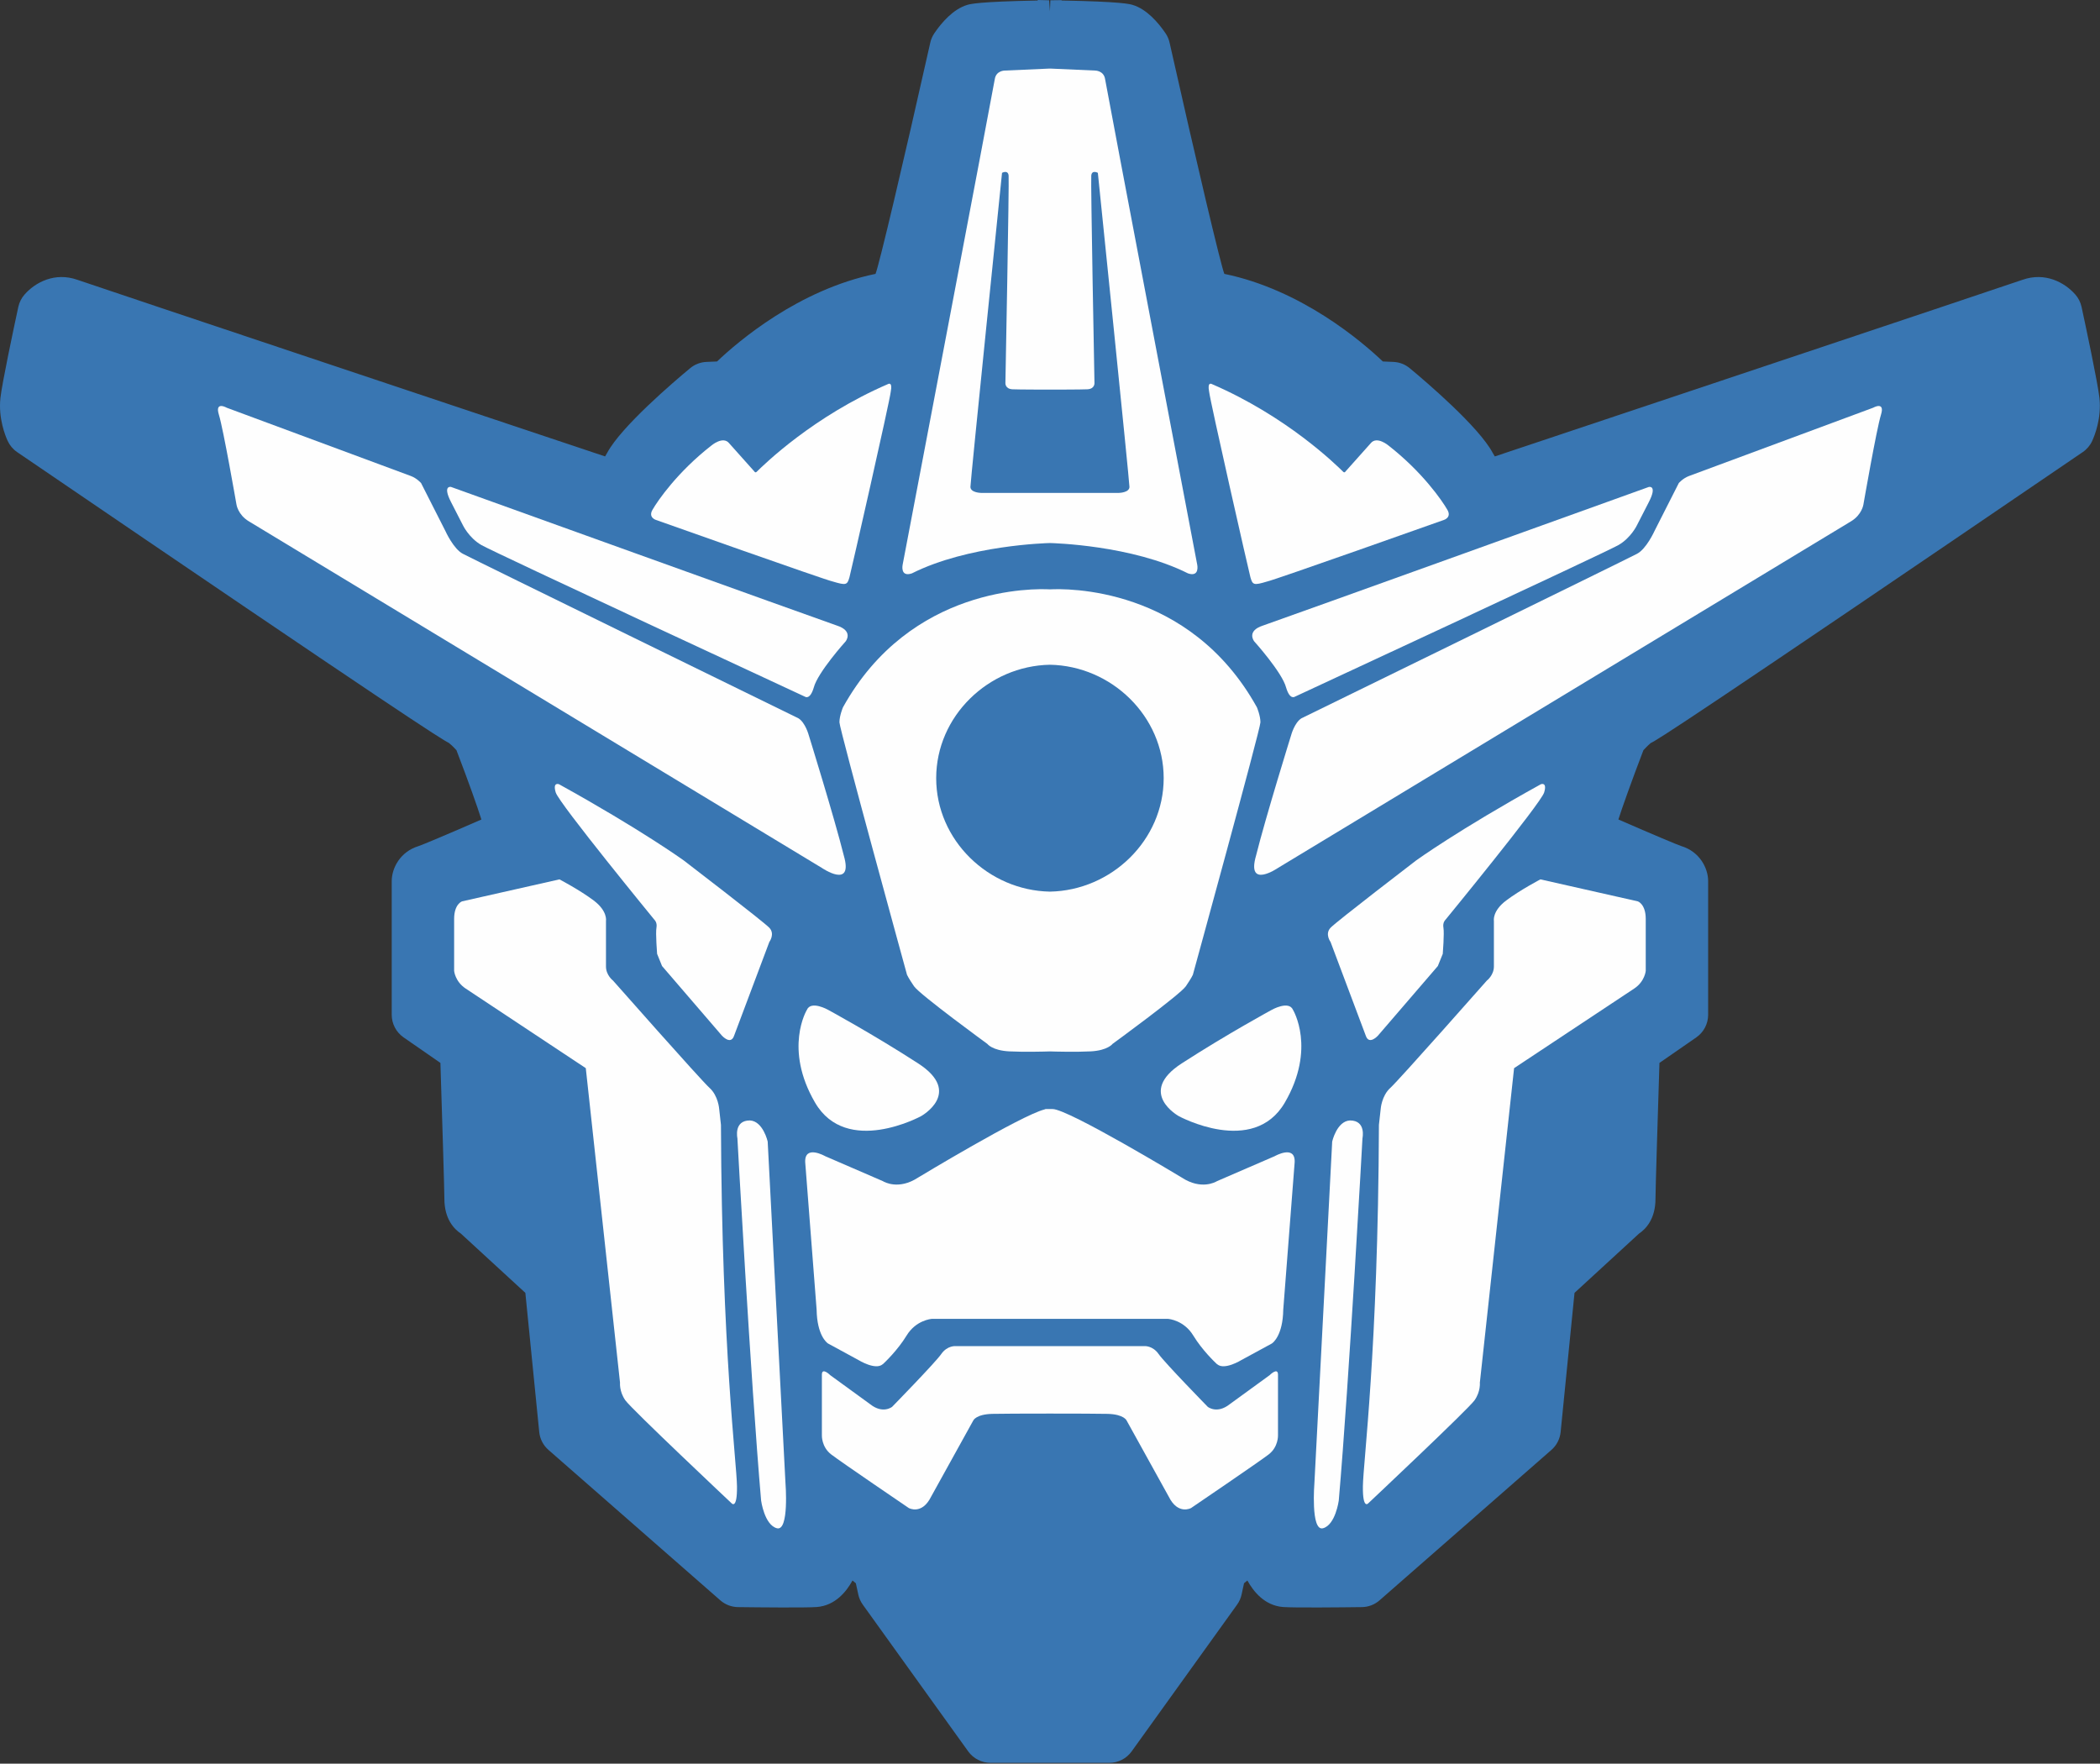 <?xml version="1.0" encoding="UTF-8"?>
<svg width="1024px" height="860px" viewBox="0 0 1024 860" version="1.1" xmlns="http://www.w3.org/2000/svg" xmlns:xlink="http://www.w3.org/1999/xlink">
    <rect x="0" y="0" width="1024" height="860" fill="#333333" stroke="none"/>
    <!-- Generator: Sketch 41.2 (35397) - http://www.bohemiancoding.com/sketch -->
    <title>1024</title>
    <desc>Created with Sketch.</desc>
    <defs></defs>
    <g id="Page-1" stroke="none" stroke-width="1" fill="none" fill-rule="evenodd">
        <g id="1024">
            <path d="M540.97,859.59 L482.971,859.59 C478.693,859.59 474.642,857.513 472.133,854.036 L420.727,782.47 C419.659,780.999 418.909,779.317 418.515,777.5 L417.328,772.027 L415.699,770.681 C412.721,776.121 407.24,782.919 398.301,783.611 C392.976,784.022 369.633,783.784 359.847,783.655 C356.68,783.617 353.616,782.438 351.216,780.329 L267.451,707.011 C264.867,704.751 263.27,701.635 262.936,698.239 L256.171,630.422 L224.714,601.505 C221.51,599.374 216.692,594.496 216.692,584.534 C216.692,580.337 215.516,542.167 214.756,518.296 L196.78,505.841 C193.166,503.326 191.013,499.205 191.013,494.819 L191.013,429.652 C191.013,423.319 195.135,415.261 204.171,412.546 C205.752,412.054 217.696,407.04 234.738,399.615 C232.839,393.498 228.329,380.843 222.583,365.825 C220.868,363.938 219.395,362.629 218.823,362.229 C215.306,360.531 195.685,348.13 8.353,220.45 C6.351,219.087 4.754,217.195 3.735,214.977 C2.629,212.581 -0.889,203.972 0.212,194.026 C1.01,186.828 6.572,160.593 8.93,149.653 C9.426,147.392 10.484,145.305 11.989,143.601 C17.265,137.614 26.792,132.59 37.711,136.43 C44.395,138.799 263.47,212.014 295.045,222.559 C295.348,222.094 295.687,221.521 296.065,220.823 C302.927,207.979 328.768,185.974 336.531,179.538 C338.781,177.667 341.516,176.612 344.445,176.477 L349.646,176.261 C359.912,166.499 389.394,141.276 426.92,133.548 C426.925,133.531 426.931,133.515 426.941,133.499 C428.668,129.259 440.391,79.732 453.629,20.772 C453.98,19.155 454.66,17.598 455.636,16.159 C459.148,11.016 464.775,4.456 471.653,2.39 C472.996,1.985 476.951,0.795 506.023,0.254 L506.023,0 L511.58,0.146 L511.968,5.554 L512.168,0.151 L517.643,0.07 L517.649,0.249 C546.964,0.784 550.94,1.985 552.294,2.39 C559.156,4.456 564.788,11.016 568.295,16.159 C569.266,17.571 569.951,19.139 570.312,20.8 C583.556,79.748 595.279,129.275 597.011,133.537 C597.016,133.542 597.016,133.548 597.016,133.548 C634.558,141.276 664.03,166.499 674.296,176.261 L679.475,176.477 C682.415,176.612 685.15,177.667 687.405,179.533 C695.173,185.974 721.02,207.985 727.876,220.829 C728.249,221.521 728.588,222.094 728.896,222.565 C761.157,211.781 979.654,138.756 986.225,136.43 C997.144,132.59 1006.671,137.614 1011.958,143.607 C1013.469,145.316 1014.521,147.408 1015.006,149.647 C1016.84,158.127 1022.882,186.395 1023.724,194.026 C1024.83,204.015 1021.302,212.598 1020.196,214.993 C1019.192,217.189 1017.596,219.077 1015.594,220.445 C823.93,351.072 807.821,361.039 804.897,362.332 C804.644,362.537 803.149,363.851 801.353,365.825 C795.553,381 791.016,393.742 789.161,399.599 C806.24,407.04 818.195,412.054 819.792,412.551 C828.807,415.266 832.923,423.319 832.923,429.652 L832.923,494.819 C832.923,499.205 830.776,503.326 827.172,505.835 L809.181,518.296 C808.42,542.167 807.244,580.337 807.244,584.534 C807.244,594.49 802.432,599.368 799.233,601.505 L767.765,630.422 L761,698.245 C760.666,701.641 759.069,704.751 756.501,707.006 L672.71,780.339 C670.331,782.438 667.261,783.617 664.078,783.655 C654.308,783.784 630.971,784.017 625.641,783.611 C616.712,782.919 611.226,776.121 608.243,770.675 L606.613,772.027 L605.432,777.484 C605.033,779.317 604.283,780.999 603.204,782.486 L551.808,854.025 C549.305,857.508 545.254,859.59 540.97,859.59" id="Fill-1" fill="#3976B2"></path>
            <path d="M664.366,555.038 C664.366,555.038 657.947,672.485 652.811,731.693 C652.811,731.693 651.208,743.596 645.107,745.208 C639.011,746.814 640.937,723.002 640.937,723.002 L649.601,556.644 C649.601,556.644 651.85,546.671 658.27,546.352 C666.292,546.341 664.366,555.038 664.366,555.038" id="Fill-5" fill="#FEFEFE"></path>
            <path d="M630.503,492.453 C630.503,492.453 641.897,511.278 626.489,537.664 C611.082,564.045 574.813,544.257 574.813,544.257 C574.813,544.257 554.108,532.835 576.259,518.514 C598.404,504.199 620.069,492.453 620.069,492.453 C620.069,492.453 628.458,487.666 630.503,492.453" id="Fill-7" fill="#FEFEFE"></path>
            <path d="M665.971,505.002 C667.579,509.826 671.911,505.002 671.911,505.002 L701.118,471.055 L703.524,465.101 C703.524,465.101 704.328,454.966 703.848,452.392 C703.368,449.818 704.808,448.531 704.808,448.531 C704.808,448.531 751.354,391.74 752.956,386.43 C754.564,381.119 751.354,382.406 751.354,382.406 C711.228,404.606 690.528,419.57 690.528,419.57 C690.528,419.57 651.686,449.336 648.8,452.392 C645.908,455.448 648.8,459.309 648.8,459.309" id="Fill-9" fill="#FEFEFE"></path>
            <path d="M738.298,520.854 L721.607,674.2 C721.607,674.2 722.033,678.494 719.039,682.783 C716.045,687.071 667.255,732.981 667.255,732.981 C667.255,732.981 664.45,736.41 664.569,724.825 C664.687,713.241 671.965,658.755 672.391,548.494 L673.249,540.782 C673.249,540.782 673.675,534.336 677.953,530.475 C682.236,526.613 725.033,478.135 725.033,478.135 C725.033,478.135 728.453,475.561 728.453,471.267 L728.453,448.958 C728.453,448.958 727.601,444.243 734.447,439.094 C741.293,433.946 751.138,428.797 751.138,428.797 L798.644,439.521 C798.644,439.521 802.496,440.808 802.496,448.104 L802.496,473.414 C802.496,473.414 802.064,478.562 796.929,481.996 C791.793,485.425 738.298,520.854 738.298,520.854" id="Fill-11" fill="#FEFEFE"></path>
            <path d="M902.64,254.179 L623.176,423.22 C623.176,423.22 607.661,433.836 612.473,417.211 C617.183,398.332 629.596,358.436 629.596,358.436 C629.596,358.436 631.182,352.466 634.559,350.281 C642.43,346.419 792.76,272.95 798.214,270.052 C802.816,267.694 806.776,258.9 806.776,258.9 L818.612,235.559 C818.612,235.559 820.613,233.212 823.623,232.098 C826.634,230.984 913.338,198.832 913.338,198.832 C913.338,198.832 919.331,195.404 917.19,202.267 C915.053,209.129 908.634,246.029 908.634,246.029 C908.634,246.029 907.922,250.988 902.64,254.179" id="Fill-13" fill="#FEFEFE"></path>
            <path d="M803.992,244.848 L798.215,256.107 C798.215,256.107 795.328,262.224 789.227,265.761 C783.131,269.303 631.307,339.771 631.307,339.771 C631.307,339.771 628.949,341.382 627.131,335.266 C625.205,327.867 611.578,312.741 611.578,312.741 C611.578,312.741 607.554,307.701 615.899,305.018 C626.171,301.481 803.992,237.449 803.992,237.449 C803.992,237.449 808.324,236.406 803.992,244.848" id="Fill-15" fill="#FEFEFE"></path>
            <path d="M433.077,187.25 C396.539,203.004 372.689,226.41 368.95,230.071 C368.281,230.731 367.78,229.828 367.78,229.828 L355.614,216.21 C352.62,212.349 346.843,217.281 346.843,217.281 C330.362,230.152 320.732,244.094 318.164,248.599 C315.958,252.369 319.88,253.537 319.88,253.537 C319.88,253.537 402.689,282.925 406.115,283.568 C412.615,285.51 413.139,285.272 414.223,281.443 C414.832,279.306 433.935,195.4 434.361,190.895 C435.3,185.963 433.077,187.25 433.077,187.25" id="Fill-17" fill="#FEFEFE"></path>
            <path d="M705.773,248.601 C703.205,244.097 693.575,230.154 677.099,217.283 C677.099,217.283 671.322,212.351 668.322,216.207 L656.157,229.83 C656.157,229.83 655.661,230.728 654.992,230.073 C651.253,226.407 627.398,203.006 590.865,187.252 C590.865,187.252 588.642,185.965 589.581,190.897 C590.007,195.402 609.104,279.303 609.714,281.439 C610.803,285.268 611.327,285.512 617.822,283.57 C621.248,282.927 704.062,253.534 704.062,253.534 C704.062,253.534 707.979,252.371 705.773,248.601" id="Fill-19" fill="#FEFEFE"></path>
            <path d="M545.604,240.343 L512.038,240.343 L511.903,240.343 L478.337,240.343 C478.337,240.343 473.201,240.262 473.201,237.406 C473.201,234.551 488.609,84.281 488.609,84.281 C488.609,84.281 491.495,82.675 491.819,85.569 C492.137,88.467 490.254,186.77 490.254,186.77 C490.254,186.77 490.049,189.664 493.745,189.826 C496.96,189.966 508.726,189.983 512.141,189.983 L512.141,189.983 L512.594,189.983 L513.079,189.983 L513.079,189.983 C516.322,189.983 527.009,189.961 530.197,189.826 C533.887,189.664 533.687,186.77 533.687,186.77 C533.687,186.77 531.804,88.467 532.123,85.569 C532.446,82.675 535.333,84.281 535.333,84.281 C535.333,84.281 550.74,234.551 550.74,237.406 C550.74,240.262 545.604,240.343 545.604,240.343 M538.866,38.588 C538.224,34.408 534.049,34.408 534.049,34.408 L512.141,33.44 L511.795,33.44 L489.893,34.408 C489.893,34.408 485.717,34.408 485.075,38.588 C484.433,42.774 440.137,275.414 440.137,275.414 C440.137,275.414 438.853,281.531 444.631,279.6 C472.031,265.815 510.533,264.831 511.968,264.798 C513.408,264.831 551.905,265.815 579.305,279.6 C585.083,281.531 583.799,275.414 583.799,275.414 C583.799,275.414 539.508,42.774 538.866,38.588" id="Fill-21" fill="#FEFEFE"></path>
            <path d="M447.682,518.516 C425.537,504.196 403.866,492.455 403.866,492.455 C403.866,492.455 395.483,487.663 393.438,492.455 C393.438,492.455 382.044,511.275 397.446,537.661 C412.854,564.047 449.128,544.259 449.128,544.259 C449.128,544.259 469.828,532.837 447.682,518.516" id="Fill-23" fill="#FEFEFE"></path>
            <path d="M333.413,419.571 C333.413,419.571 312.708,404.607 272.588,382.406 C272.588,382.406 269.378,381.119 270.985,386.43 C272.588,391.735 319.128,448.531 319.128,448.531 C319.128,448.531 320.574,449.818 320.094,452.393 C319.614,454.967 320.412,465.102 320.412,465.102 L322.824,471.056 L352.031,505.003 C352.031,505.003 356.363,509.827 357.97,505.003 L375.142,459.31 C375.142,459.31 378.028,455.448 375.142,452.393 C372.25,449.337 333.413,419.571 333.413,419.571" id="Fill-25" fill="#FEFEFE"></path>
            <path d="M383.005,723.004 L374.341,556.646 C374.341,556.646 372.091,546.673 365.671,546.349 C357.649,546.343 359.575,555.039 359.575,555.039 C359.575,555.039 365.995,672.487 371.131,731.689 C371.131,731.689 372.733,743.598 378.834,745.204 C384.93,746.816 383.005,723.004 383.005,723.004" id="Fill-27" fill="#FEFEFE"></path>
            <path d="M351.549,548.495 L350.691,540.783 C350.691,540.783 350.265,534.337 345.987,530.475 C341.703,526.614 298.907,478.136 298.907,478.136 C298.907,478.136 295.487,475.561 295.487,471.267 L295.487,448.959 C295.487,448.959 296.339,444.238 289.493,439.089 C282.647,433.946 272.802,428.798 272.802,428.798 L225.296,439.522 C225.296,439.522 221.444,440.809 221.444,448.099 L221.444,473.414 C221.444,473.414 221.875,478.563 227.011,481.997 C232.147,485.426 285.641,520.854 285.641,520.854 L302.333,674.201 C302.333,674.201 301.906,678.489 304.901,682.783 C307.895,687.072 356.685,732.981 356.685,732.981 C356.685,732.981 359.49,736.41 359.371,724.826 C359.253,713.242 351.975,658.755 351.549,548.495" id="Fill-29" fill="#FEFEFE"></path>
            <path d="M411.465,417.211 C406.755,398.332 394.348,358.436 394.348,358.436 C394.348,358.436 392.756,352.466 389.379,350.281 C381.508,346.419 231.184,272.95 225.724,270.052 C221.122,267.694 217.168,258.9 217.168,258.9 L205.327,235.559 C205.327,235.559 203.325,233.212 200.315,232.098 C197.305,230.984 110.6,198.832 110.6,198.832 C110.6,198.832 104.607,195.404 106.748,202.267 C108.89,209.129 115.31,246.029 115.31,246.029 C115.31,246.029 116.022,250.988 121.298,254.179 L400.762,423.22 C400.762,423.22 416.277,433.836 411.465,417.211" id="Fill-31" fill="#FEFEFE"></path>
            <path d="M225.725,256.11 C225.725,256.11 228.611,262.221 234.712,265.763 C240.808,269.3 392.633,339.773 392.633,339.773 C392.633,339.773 394.99,341.379 396.808,335.268 C398.734,327.864 412.361,312.738 412.361,312.738 C412.361,312.738 416.386,307.703 408.04,305.02 C397.768,301.478 219.947,237.446 219.947,237.446 C219.947,237.446 215.615,236.408 219.947,244.85 L225.725,256.11 Z" id="Fill-33" fill="#FEFEFE"></path>
            <path d="M511.97,434.771 C481.937,434.22 456.506,409.678 456.506,379.457 C456.506,349.237 481.937,324.695 511.97,324.143 C542.002,324.695 567.433,349.237 567.433,379.457 C567.433,409.678 542.002,434.22 511.97,434.771 M612.905,344.921 C579.922,285.454 519.182,286.979 511.97,287.385 C504.757,286.979 444.017,285.454 411.034,344.921 C411.034,344.921 409.324,348.994 409.324,352.211 C409.324,355.429 442.28,475.343 442.28,475.343 C442.28,475.343 442.922,476.846 445.701,480.924 C448.484,484.996 481.441,509.025 481.441,509.025 C481.441,509.025 483.793,512.242 492.139,512.67 C499.303,513.037 509.283,512.778 511.97,512.691 C514.656,512.778 524.636,513.037 531.801,512.67 C540.146,512.242 542.498,509.025 542.498,509.025 C542.498,509.025 575.455,484.996 578.239,480.924 C581.017,476.846 581.659,475.343 581.659,475.343 C581.659,475.343 614.615,355.429 614.615,352.211 C614.615,348.994 612.905,344.921 612.905,344.921" id="Fill-35" fill="#FEFEFE"></path>
            <path d="M623.174,699.943 L623.174,670.339 C623.174,666.478 619.107,670.556 619.107,670.556 L599.637,684.714 C593.428,689.646 588.934,686.001 588.934,686.001 C588.934,686.001 567.964,664.547 564.97,660.259 C561.976,655.97 557.909,656.397 557.909,656.397 L466.031,656.397 C466.031,656.397 461.963,655.97 458.969,660.259 C455.975,664.547 435.006,686.001 435.006,686.001 C435.006,686.001 430.512,689.646 424.302,684.714 L404.833,670.556 C404.833,670.556 400.765,666.478 400.765,670.339 L400.765,699.943 C400.765,699.943 400.549,705.519 405.259,709.169 C409.969,712.815 443.135,735.339 443.135,735.339 C443.135,735.339 449.528,738.93 454.049,729.764 L474.592,692.648 C474.592,692.648 475.876,689.646 483.79,689.43 C490.879,689.241 532.882,689.235 540.149,689.43 C548.063,689.646 549.347,692.648 549.347,692.648 L569.89,729.764 C574.411,738.93 580.804,735.339 580.804,735.339 C580.804,735.339 613.971,712.815 618.68,709.169 C623.39,705.519 623.174,699.943 623.174,699.943" id="Fill-37" fill="#FEFEFE"></path>
            <path d="M621.566,563.773 L593.497,575.925 C593.459,575.942 593.422,575.958 593.384,575.979 C592.758,576.363 585.707,580.376 576.309,574.238 C576.309,574.238 520.97,540.784 513.24,540.784 C513.196,540.784 513.159,540.8 513.115,540.805 C513.078,540.805 513.045,540.784 513.002,540.784 L510.003,540.784 C509.744,540.784 509.517,540.876 509.307,540.994 C497.902,543.845 447.629,574.238 447.629,574.238 C438.236,580.376 431.18,576.363 430.554,575.979 C430.517,575.958 430.484,575.942 430.441,575.925 L402.372,563.773 C402.302,563.741 392.273,558.014 392.635,566.726 C392.662,567.37 398.197,638.594 398.197,638.594 C398.402,651.147 403.176,654.716 403.716,655.078 C403.742,655.1 403.769,655.111 403.802,655.132 L418.675,663.223 C418.718,663.25 426.859,668.263 430.371,665.262 C430.452,665.191 430.538,665.164 430.619,665.094 C431.509,664.267 437.702,658.404 442.067,651.249 C446.593,643.824 453.892,643.143 454.442,643.099 C454.469,643.099 454.491,643.094 454.512,643.094 L569.426,643.094 C569.453,643.094 569.474,643.099 569.496,643.099 C570.052,643.143 577.345,643.824 581.877,651.249 C586.236,658.404 592.434,664.267 593.325,665.094 C593.4,665.164 593.492,665.191 593.573,665.262 C597.079,668.263 605.22,663.25 605.263,663.223 L620.142,655.132 C620.174,655.111 620.196,655.1 620.228,655.078 C620.762,654.716 625.542,651.147 625.742,638.594 C625.742,638.594 631.277,567.37 631.303,566.726 C631.665,558.014 621.642,563.741 621.566,563.773" id="Fill-39" fill="#FEFEFE"></path>
        </g>
    </g>
</svg>